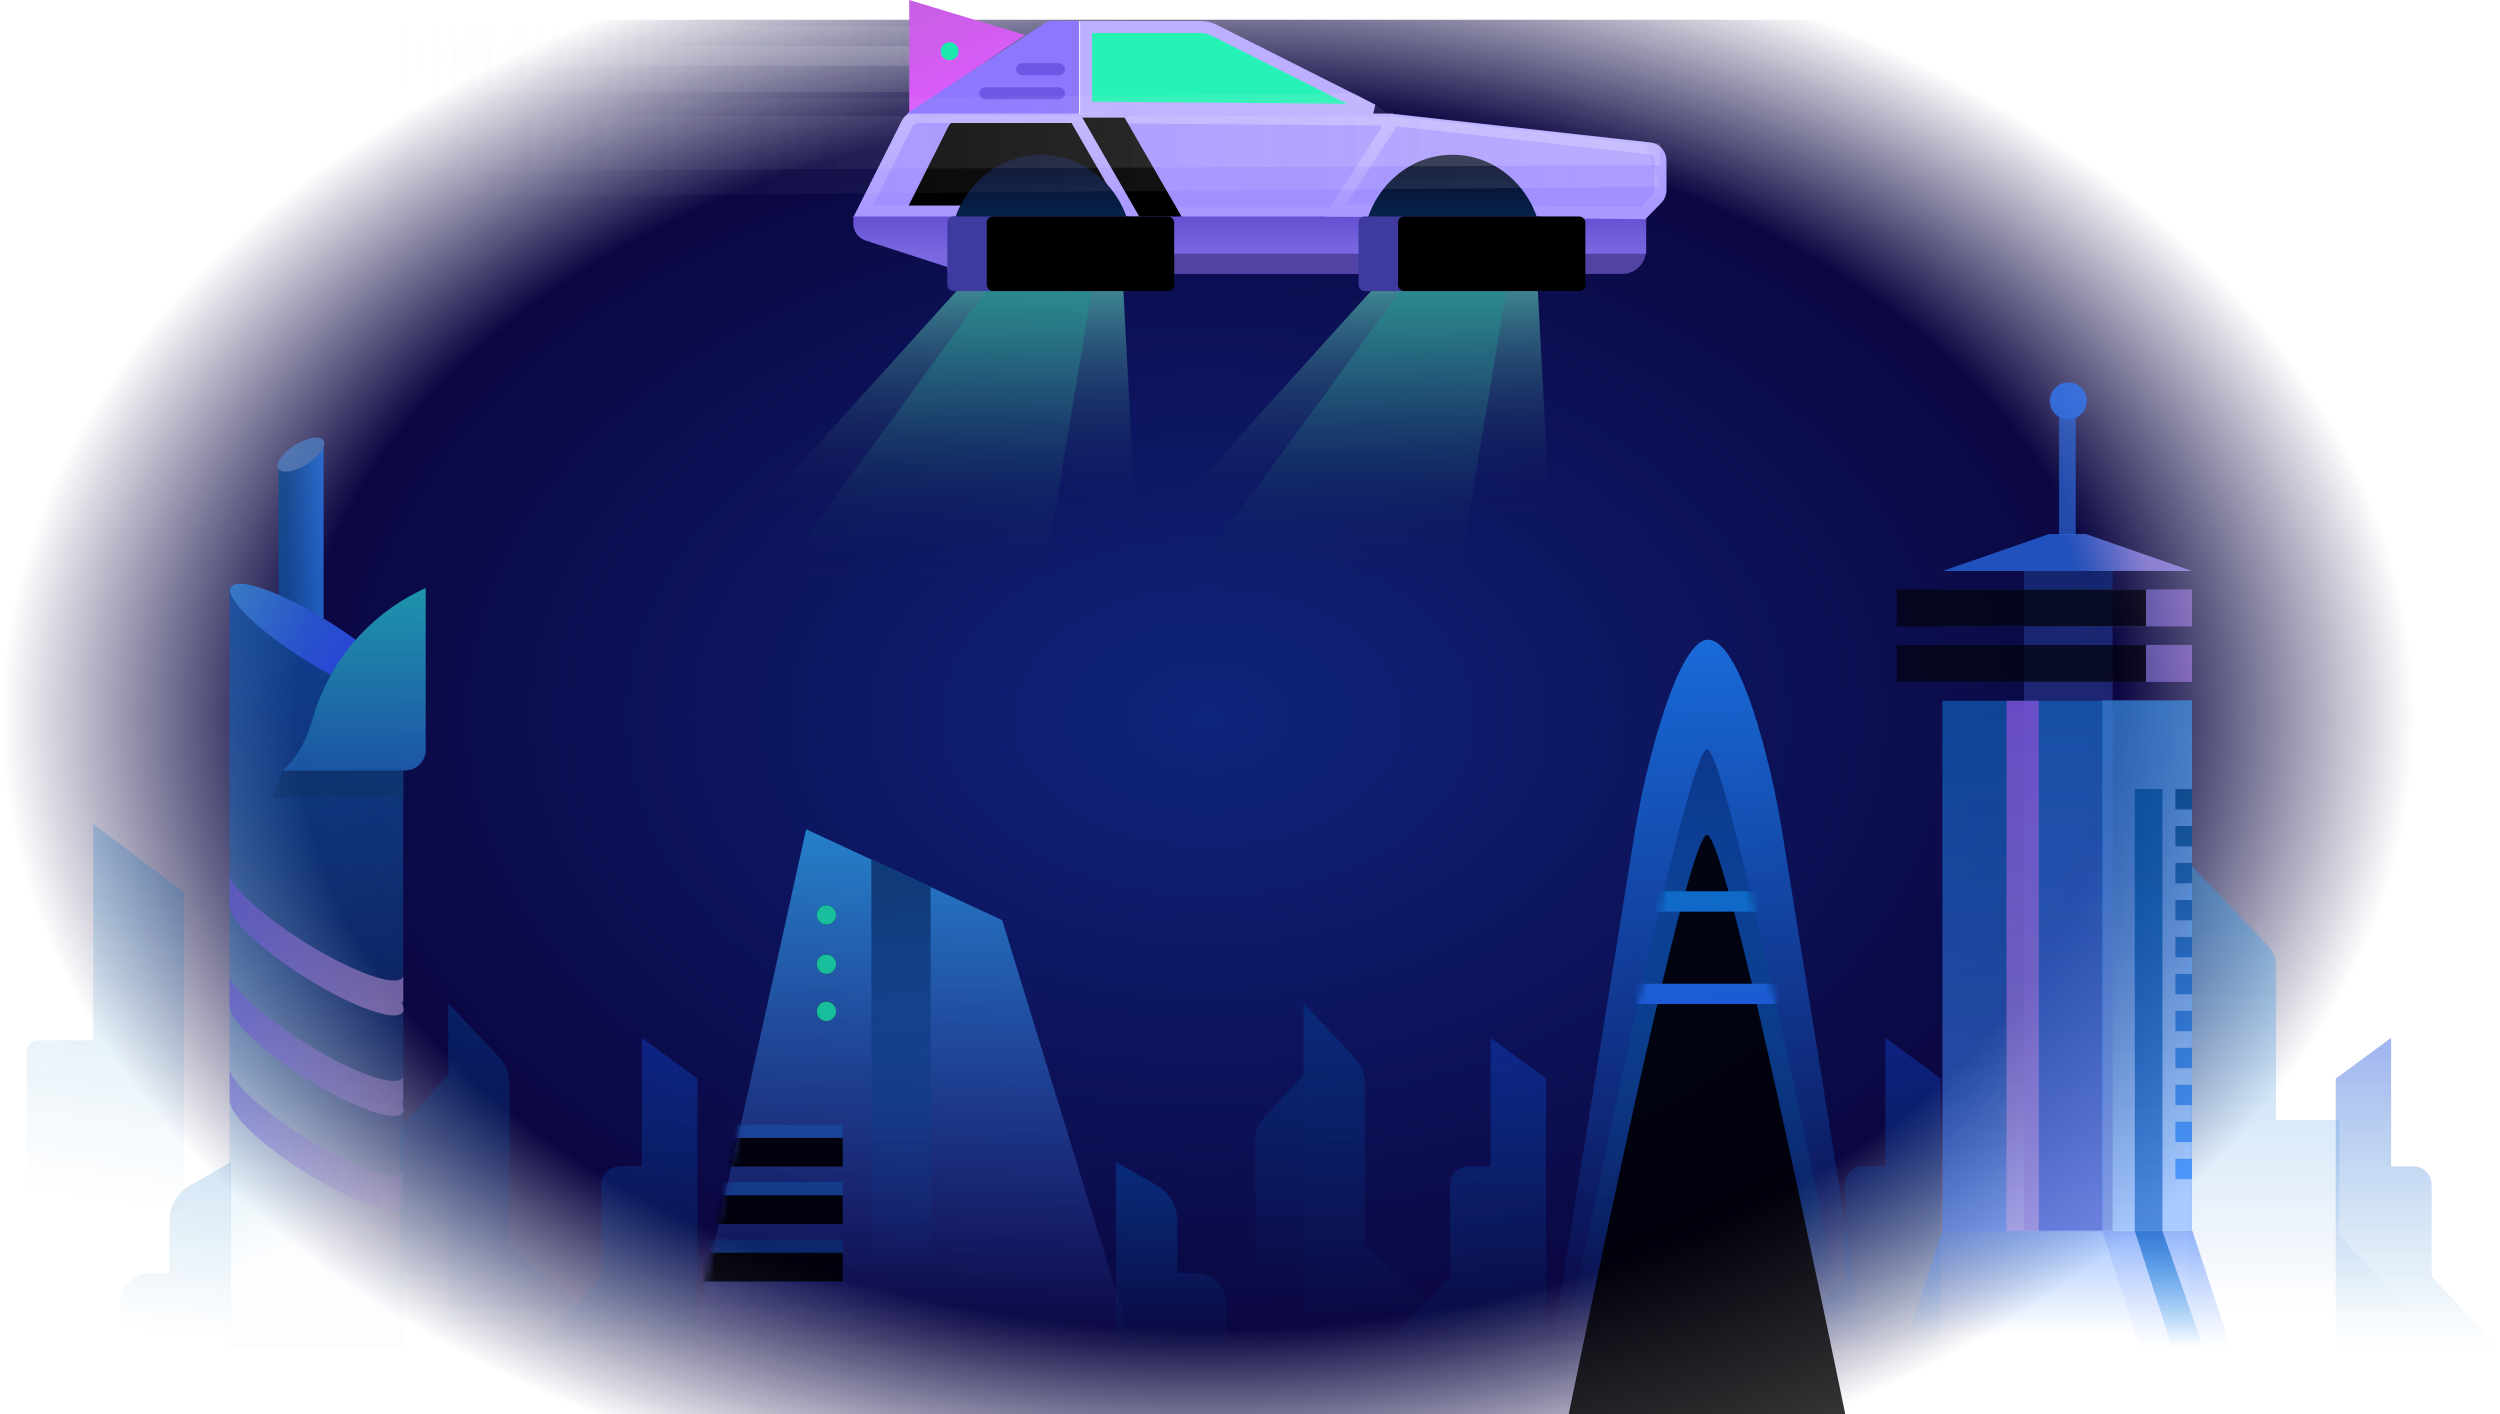 <?xml version="1.0" encoding="UTF-8"?>
<svg width="380px" height="215px" viewBox="0 0 380 215" version="1.1" xmlns="http://www.w3.org/2000/svg" xmlns:xlink="http://www.w3.org/1999/xlink">
    <!-- Generator: Sketch 56.3 (81716) - https://sketch.com -->
    <title>Illustration Look to the future</title>
    <desc>Created with Sketch.</desc>
    <defs>
        <radialGradient cx="51.091%" cy="50%" fx="51.091%" fy="50%" r="86.537%" gradientTransform="translate(0.511,0.5),scale(0.456,1),rotate(180),scale(1,0.67),translate(-0.511,-0.5)" id="radialGradient-1">
            <stop stop-color="#0F247C" offset="0%"></stop>
            <stop stop-color="#0B0742" offset="75.544%"></stop>
            <stop stop-color="#0B0743" stop-opacity="0" offset="100%"></stop>
        </radialGradient>
        <linearGradient x1="50%" y1="-50.839%" x2="50%" y2="93.591%" id="linearGradient-2">
            <stop stop-color="#0056C2" offset="0%"></stop>
            <stop stop-color="#007AC2" stop-opacity="0" offset="100%"></stop>
        </linearGradient>
        <linearGradient x1="55.022%" y1="-92.699%" x2="50%" y2="78.016%" id="linearGradient-3">
            <stop stop-color="#0056C2" offset="0%"></stop>
            <stop stop-color="#007AC2" stop-opacity="0" offset="100%"></stop>
        </linearGradient>
        <linearGradient x1="50%" y1="0%" x2="50%" y2="100%" id="linearGradient-4">
            <stop stop-color="#2B9BE2" offset="0%"></stop>
            <stop stop-color="#4665E6" stop-opacity="0" offset="100%"></stop>
        </linearGradient>
        <polygon id="path-5" points="17.408 0 47.205 13.813 67.099 78.584 -2.84217094e-14 78.584"></polygon>
        <rect id="path-7" x="2.173" y="53.636" width="20.801" height="4.366"></rect>
        <filter x="-4.8%" y="-22.9%" width="109.6%" height="145.8%" filterUnits="objectBoundingBox" id="filter-8">
            <feOffset dx="0" dy="2" in="SourceAlpha" result="shadowOffsetInner1"></feOffset>
            <feComposite in="shadowOffsetInner1" in2="SourceAlpha" operator="arithmetic" k2="-1" k3="1" result="shadowInnerInner1"></feComposite>
            <feColorMatrix values="0 0 0 0 0.004   0 0 0 0 0.205   0 0 0 0 0.457  0 0 0 1 0" type="matrix" in="shadowInnerInner1"></feColorMatrix>
        </filter>
        <rect id="path-9" x="0" y="62.368" width="22.974" height="4.366"></rect>
        <filter x="-4.4%" y="-22.9%" width="108.7%" height="145.8%" filterUnits="objectBoundingBox" id="filter-10">
            <feOffset dx="0" dy="2" in="SourceAlpha" result="shadowOffsetInner1"></feOffset>
            <feComposite in="shadowOffsetInner1" in2="SourceAlpha" operator="arithmetic" k2="-1" k3="1" result="shadowInnerInner1"></feComposite>
            <feColorMatrix values="0 0 0 0 0.017   0 0 0 0 0.116   0 0 0 0 0.306  0 0 0 0.729 0" type="matrix" in="shadowInnerInner1"></feColorMatrix>
        </filter>
        <rect id="path-11" x="4.657" y="44.905" width="18.317" height="4.366"></rect>
        <filter x="-5.5%" y="-22.9%" width="110.9%" height="145.8%" filterUnits="objectBoundingBox" id="filter-12">
            <feOffset dx="0" dy="2" in="SourceAlpha" result="shadowOffsetInner1"></feOffset>
            <feComposite in="shadowOffsetInner1" in2="SourceAlpha" operator="arithmetic" k2="-1" k3="1" result="shadowInnerInner1"></feComposite>
            <feColorMatrix values="0 0 0 0 0.03   0 0 0 0 0.253   0 0 0 0 0.535  0 0 0 1 0" type="matrix" in="shadowInnerInner1"></feColorMatrix>
        </filter>
        <ellipse id="path-13" cx="1.474" cy="8.965" rx="1.474" ry="1.481"></ellipse>
        <filter x="-152.6%" y="-151.9%" width="405.2%" height="403.9%" filterUnits="objectBoundingBox" id="filter-14">
            <feOffset dx="0" dy="0" in="SourceAlpha" result="shadowOffsetOuter1"></feOffset>
            <feGaussianBlur stdDeviation="1.5" in="shadowOffsetOuter1" result="shadowBlurOuter1"></feGaussianBlur>
            <feColorMatrix values="0 0 0 0 0.11   0 0 0 0 0.914   0 0 0 0 0.678  0 0 0 1 0" type="matrix" in="shadowBlurOuter1"></feColorMatrix>
        </filter>
        <ellipse id="path-15" cx="1.474" cy="1.481" rx="1.474" ry="1.481"></ellipse>
        <filter x="-152.6%" y="-151.9%" width="405.2%" height="403.9%" filterUnits="objectBoundingBox" id="filter-16">
            <feOffset dx="0" dy="0" in="SourceAlpha" result="shadowOffsetOuter1"></feOffset>
            <feGaussianBlur stdDeviation="1.5" in="shadowOffsetOuter1" result="shadowBlurOuter1"></feGaussianBlur>
            <feColorMatrix values="0 0 0 0 0.11   0 0 0 0 0.914   0 0 0 0 0.678  0 0 0 1 0" type="matrix" in="shadowBlurOuter1"></feColorMatrix>
        </filter>
        <ellipse id="path-17" cx="1.474" cy="16.137" rx="1.474" ry="1.481"></ellipse>
        <filter x="-152.6%" y="-151.9%" width="405.2%" height="403.9%" filterUnits="objectBoundingBox" id="filter-18">
            <feOffset dx="0" dy="0" in="SourceAlpha" result="shadowOffsetOuter1"></feOffset>
            <feGaussianBlur stdDeviation="1.5" in="shadowOffsetOuter1" result="shadowBlurOuter1"></feGaussianBlur>
            <feColorMatrix values="0 0 0 0 0.11   0 0 0 0 0.914   0 0 0 0 0.678  0 0 0 1 0" type="matrix" in="shadowBlurOuter1"></feColorMatrix>
        </filter>
        <linearGradient x1="50%" y1="8.466%" x2="50%" y2="83.52%" id="linearGradient-19">
            <stop stop-color="#104481" offset="0%"></stop>
            <stop stop-color="#07489F" stop-opacity="0" offset="100%"></stop>
        </linearGradient>
        <linearGradient x1="62.411%" y1="-123.523%" x2="50%" y2="91.88%" id="linearGradient-20">
            <stop stop-color="#0059C2" offset="0%"></stop>
            <stop stop-color="#007AC2" stop-opacity="0" offset="100%"></stop>
        </linearGradient>
        <linearGradient x1="39.407%" y1="-26.604%" x2="39.407%" y2="100%" id="linearGradient-21">
            <stop stop-color="#0065DB" offset="0%"></stop>
            <stop stop-color="#007AC2" stop-opacity="0" offset="100%"></stop>
        </linearGradient>
        <linearGradient x1="100%" y1="27.003%" x2="16.378%" y2="27.003%" id="linearGradient-22">
            <stop stop-color="#2978E7" offset="0%"></stop>
            <stop stop-color="#0F4C99" offset="100%"></stop>
        </linearGradient>
        <linearGradient x1="42.906%" y1="-14.775%" x2="51.085%" y2="85.341%" id="linearGradient-23">
            <stop stop-color="#0C4BAA" offset="0%"></stop>
            <stop stop-color="#1D94D9" stop-opacity="0.019" offset="100%"></stop>
        </linearGradient>
        <linearGradient x1="-36.99%" y1="50%" x2="72.706%" y2="50%" id="linearGradient-24">
            <stop stop-color="#359FC1" offset="0%"></stop>
            <stop stop-color="#2E51FD" offset="100%"></stop>
        </linearGradient>
        <linearGradient x1="86.757%" y1="75.392%" x2="0%" y2="82.17%" id="linearGradient-25">
            <stop stop-color="#B493D5" stop-opacity="0.734" offset="0%"></stop>
            <stop stop-color="#5D52D4" stop-opacity="0.823" offset="100%"></stop>
        </linearGradient>
        <linearGradient x1="86.757%" y1="75.392%" x2="0%" y2="82.17%" id="linearGradient-26">
            <stop stop-color="#B493D5" stop-opacity="0.509" offset="0%"></stop>
            <stop stop-color="#5D52D4" stop-opacity="0.763" offset="100%"></stop>
        </linearGradient>
        <linearGradient x1="86.757%" y1="75.392%" x2="0%" y2="82.17%" id="linearGradient-27">
            <stop stop-color="#B493D5" stop-opacity="0.258" offset="0%"></stop>
            <stop stop-color="#5D52D4" stop-opacity="0.58" offset="100%"></stop>
        </linearGradient>
        <linearGradient x1="50%" y1="0%" x2="50%" y2="100%" id="linearGradient-28">
            <stop stop-color="#23B7C6" offset="0%"></stop>
            <stop stop-color="#2167BC" offset="100%"></stop>
        </linearGradient>
        <linearGradient x1="50%" y1="0%" x2="50%" y2="100%" id="linearGradient-29">
            <stop stop-color="#1045D5" offset="0%"></stop>
            <stop stop-color="#007AC2" stop-opacity="0" offset="100%"></stop>
        </linearGradient>
        <linearGradient x1="68.607%" y1="-188.814%" x2="50%" y2="70.213%" id="linearGradient-30">
            <stop stop-color="#0056C2" offset="0%"></stop>
            <stop stop-color="#007AC2" stop-opacity="0" offset="100%"></stop>
        </linearGradient>
        <linearGradient x1="50%" y1="0%" x2="50%" y2="100%" id="linearGradient-31">
            <stop stop-color="#1C80F7" offset="0%"></stop>
            <stop stop-color="#126AE3" stop-opacity="0.002" offset="100%"></stop>
        </linearGradient>
        <linearGradient x1="50%" y1="0%" x2="50%" y2="94.993%" id="linearGradient-32">
            <stop stop-color="#0B4098" offset="0%"></stop>
            <stop stop-color="#0069A7" stop-opacity="0" offset="100%"></stop>
        </linearGradient>
        <path d="M23.57,16.857 C25.5,16.857 32.702,47.151 45.174,107.739 L1.965,107.739 C14.437,47.151 21.639,16.857 23.57,16.857 Z" id="path-33"></path>
        <filter x="-15.0%" y="-7.2%" width="130.1%" height="114.3%" filterUnits="objectBoundingBox" id="filter-35">
            <feOffset dx="0" dy="13" in="SourceAlpha" result="shadowOffsetInner1"></feOffset>
            <feComposite in="shadowOffsetInner1" in2="SourceAlpha" operator="arithmetic" k2="-1" k3="1" result="shadowInnerInner1"></feComposite>
            <feColorMatrix values="0 0 0 0 0   0 0 0 0 0.252   0 0 0 0 0.533  0 0 0 0 0" type="matrix" in="shadowInnerInner1"></feColorMatrix>
        </filter>
        <linearGradient x1="50%" y1="0%" x2="50%" y2="100%" id="linearGradient-36">
            <stop stop-color="#0E81E3" offset="0%"></stop>
            <stop stop-color="#236DF6" offset="100%"></stop>
        </linearGradient>
        <linearGradient x1="50%" y1="0%" x2="50%" y2="100%" id="linearGradient-37">
            <stop stop-color="#0E81E3" stop-opacity="0.616" offset="0%"></stop>
            <stop stop-color="#236DF6" stop-opacity="0.576" offset="100%"></stop>
        </linearGradient>
        <linearGradient x1="50%" y1="0%" x2="50%" y2="100%" id="linearGradient-38">
            <stop stop-color="#0E81E3" stop-opacity="0.198" offset="0%"></stop>
            <stop stop-color="#236DF6" stop-opacity="0.412" offset="100%"></stop>
        </linearGradient>
        <linearGradient x1="50%" y1="0%" x2="50%" y2="100%" id="linearGradient-39">
            <stop stop-color="#0E81E3" stop-opacity="0.333" offset="0%"></stop>
            <stop stop-color="#236DF6" stop-opacity="0.454" offset="100%"></stop>
        </linearGradient>
        <linearGradient x1="50%" y1="91.732%" x2="50%" y2="-6.614%" id="linearGradient-40">
            <stop stop-color="#0056C2" stop-opacity="0" offset="0%"></stop>
            <stop stop-color="#2AB0FF" offset="100%"></stop>
        </linearGradient>
        <linearGradient x1="50%" y1="-27.987%" x2="50%" y2="100%" id="linearGradient-41">
            <stop stop-color="#4580F7" offset="0%"></stop>
            <stop stop-color="#78A4FF" stop-opacity="0" offset="100%"></stop>
        </linearGradient>
        <linearGradient x1="50%" y1="0%" x2="50%" y2="100%" id="linearGradient-42">
            <stop stop-color="#162D7A" offset="0%"></stop>
            <stop stop-color="#592E8F" offset="100%"></stop>
        </linearGradient>
        <linearGradient x1="50%" y1="0%" x2="50%" y2="100%" id="linearGradient-43">
            <stop stop-color="#42A4FF" stop-opacity="0.746" offset="0%"></stop>
            <stop stop-color="#73A9FF" stop-opacity="0.761" offset="100%"></stop>
        </linearGradient>
        <linearGradient x1="50%" y1="0%" x2="50%" y2="100%" id="linearGradient-44">
            <stop stop-color="#117FE4" stop-opacity="0.612" offset="0%"></stop>
            <stop stop-color="#4B84FF" stop-opacity="0.685" offset="100%"></stop>
        </linearGradient>
        <linearGradient x1="-1.11022302e-14%" y1="50%" x2="100%" y2="50%" id="linearGradient-45">
            <stop stop-color="#0076E7" stop-opacity="0.799" offset="0%"></stop>
            <stop stop-color="#C292FF" stop-opacity="0.853" offset="100%"></stop>
        </linearGradient>
        <rect id="path-46" x="5.894" y="39.895" width="37.89" height="5.619"></rect>
        <filter x="-9.2%" y="-62.3%" width="118.5%" height="224.6%" filterUnits="objectBoundingBox" id="filter-47">
            <feOffset dx="-7" dy="0" in="SourceAlpha" result="shadowOffsetInner1"></feOffset>
            <feComposite in="shadowOffsetInner1" in2="SourceAlpha" operator="arithmetic" k2="-1" k3="1" result="shadowInnerInner1"></feComposite>
            <feColorMatrix values="0 0 0 0 0.686   0 0 0 0 0.627   0 0 0 0 1  0 0 0 1 0" type="matrix" in="shadowInnerInner1"></feColorMatrix>
        </filter>
        <linearGradient x1="-1.11022302e-14%" y1="50%" x2="100%" y2="50%" id="linearGradient-48">
            <stop stop-color="#0076E7" stop-opacity="0.873" offset="0%"></stop>
            <stop stop-color="#C292FF" stop-opacity="0.847" offset="100%"></stop>
        </linearGradient>
        <rect id="path-49" x="5.894" y="31.466" width="37.89" height="5.619"></rect>
        <filter x="-9.2%" y="-62.3%" width="118.5%" height="224.6%" filterUnits="objectBoundingBox" id="filter-50">
            <feOffset dx="-7" dy="0" in="SourceAlpha" result="shadowOffsetInner1"></feOffset>
            <feComposite in="shadowOffsetInner1" in2="SourceAlpha" operator="arithmetic" k2="-1" k3="1" result="shadowInnerInner1"></feComposite>
            <feColorMatrix values="0 0 0 0 0.686   0 0 0 0 0.627   0 0 0 0 1  0 0 0 1 0" type="matrix" in="shadowInnerInner1"></feColorMatrix>
        </filter>
        <linearGradient x1="80.332%" y1="50%" x2="50%" y2="51.1%" id="linearGradient-51">
            <stop stop-color="#AFA0FF" stop-opacity="0.866" offset="0%"></stop>
            <stop stop-color="#2973F4" stop-opacity="0.848" offset="100%"></stop>
        </linearGradient>
        <linearGradient x1="50%" y1="0%" x2="50%" y2="100%" id="linearGradient-52">
            <stop stop-color="#044E96" offset="0%"></stop>
            <stop stop-color="#2481FF" offset="100%"></stop>
        </linearGradient>
        <linearGradient x1="50%" y1="0%" x2="50%" y2="99.828%" id="linearGradient-53">
            <stop stop-color="#085CAD" offset="0%"></stop>
            <stop stop-color="#0357CB" stop-opacity="0.786" offset="100%"></stop>
        </linearGradient>
        <linearGradient x1="50%" y1="-57.883%" x2="50%" y2="90.284%" id="linearGradient-54">
            <stop stop-color="#4683FD" offset="0%"></stop>
            <stop stop-color="#5A9CFF" stop-opacity="0" offset="100%"></stop>
        </linearGradient>
        <linearGradient x1="50%" y1="100%" x2="50%" y2="3.061617e-15%" id="linearGradient-55">
            <stop stop-color="#C8A4EC" stop-opacity="0.558" offset="0%"></stop>
            <stop stop-color="#A95EFA" stop-opacity="0.727" offset="100%"></stop>
        </linearGradient>
        <linearGradient x1="50%" y1="100%" x2="50%" y2="3.061617e-15%" id="linearGradient-56">
            <stop stop-color="#0790E7" stop-opacity="0" offset="0%"></stop>
            <stop stop-color="#0357CB" offset="100%"></stop>
        </linearGradient>
        <linearGradient x1="0%" y1="50%" x2="96.596%" y2="50%" id="linearGradient-57">
            <stop stop-color="#EEEEEE" stop-opacity="0" offset="0%"></stop>
            <stop stop-color="#FFFFFF" offset="100%"></stop>
        </linearGradient>
        <linearGradient x1="0%" y1="50%" x2="96.596%" y2="50%" id="linearGradient-58">
            <stop stop-color="#EEEEEE" stop-opacity="0" offset="0%"></stop>
            <stop stop-color="#FFFFFF" offset="100%"></stop>
        </linearGradient>
        <linearGradient x1="50%" y1="0%" x2="50%" y2="100%" id="linearGradient-59">
            <stop stop-color="#BBAFFF" offset="0%"></stop>
            <stop stop-color="#AA98FF" offset="100%"></stop>
        </linearGradient>
        <linearGradient x1="50%" y1="0%" x2="50%" y2="100%" id="linearGradient-60">
            <stop stop-color="#BBAFFF" offset="0%"></stop>
            <stop stop-color="#AA98FF" offset="100%"></stop>
        </linearGradient>
        <path d="M82.153,16.873 L106.559,16.873 L115.891,33.066 L72.335,33.066 L79.707,18.382 C80.171,17.457 81.118,16.873 82.153,16.873 Z" id="path-61"></path>
        <filter x="-8.0%" y="-21.6%" width="116.1%" height="143.2%" filterUnits="objectBoundingBox" id="filter-62">
            <feOffset dx="7" dy="1" in="SourceAlpha" result="shadowOffsetInner1"></feOffset>
            <feComposite in="shadowOffsetInner1" in2="SourceAlpha" operator="arithmetic" k2="-1" k3="1" result="shadowInnerInner1"></feComposite>
            <feColorMatrix values="0 0 0 0 0.541   0 0 0 0 0.455   0 0 0 0 1  0 0 0 1 0" type="matrix" in="shadowInnerInner1"></feColorMatrix>
        </filter>
        <linearGradient x1="50%" y1="0%" x2="50%" y2="73.616%" id="linearGradient-63">
            <stop stop-color="#6551D2" offset="0%"></stop>
            <stop stop-color="#7A68E1" offset="100%"></stop>
        </linearGradient>
        <linearGradient x1="50%" y1="0%" x2="50%" y2="100%" id="linearGradient-64">
            <stop stop-color="#BBAFFF" offset="0%"></stop>
            <stop stop-color="#AA98FF" offset="100%"></stop>
        </linearGradient>
        <linearGradient x1="0%" y1="-4.863%" x2="50%" y2="98.225%" id="linearGradient-65">
            <stop stop-color="#C65FE0" offset="0%"></stop>
            <stop stop-color="#DD5AFF" offset="100%"></stop>
        </linearGradient>
        <linearGradient x1="50%" y1="142.103%" x2="50%" y2="9.997%" id="linearGradient-66">
            <stop stop-color="#08417C" offset="0%"></stop>
            <stop stop-color="#050C2A" offset="100%"></stop>
        </linearGradient>
        <linearGradient x1="50%" y1="0%" x2="50%" y2="80.372%" id="linearGradient-67">
            <stop stop-color="#71FFD3" offset="0%"></stop>
            <stop stop-color="#0D0B43" stop-opacity="0" offset="100%"></stop>
        </linearGradient>
        <linearGradient x1="50%" y1="2.199%" x2="50%" y2="100%" id="linearGradient-68">
            <stop stop-color="#4AFFC7" offset="0%"></stop>
            <stop stop-color="#0D0B43" stop-opacity="0" offset="100%"></stop>
        </linearGradient>
        <rect id="path-69" x="0" y="0" width="28.481" height="11.339" rx="0.912"></rect>
        <filter x="-10.5%" y="-26.5%" width="121.1%" height="152.9%" filterUnits="objectBoundingBox" id="filter-70">
            <feOffset dx="6" dy="0" in="SourceAlpha" result="shadowOffsetInner1"></feOffset>
            <feComposite in="shadowOffsetInner1" in2="SourceAlpha" operator="arithmetic" k2="-1" k3="1" result="shadowInnerInner1"></feComposite>
            <feColorMatrix values="0 0 0 0 0.156   0 0 0 0 0.143   0 0 0 0 0.465  0 0 0 1 0" type="matrix" in="shadowInnerInner1"></feColorMatrix>
        </filter>
        <linearGradient x1="50%" y1="142.103%" x2="50%" y2="9.997%" id="linearGradient-71">
            <stop stop-color="#08417C" offset="0%"></stop>
            <stop stop-color="#050C2A" offset="100%"></stop>
        </linearGradient>
        <rect id="path-72" x="0" y="0" width="28.481" height="11.339" rx="0.912"></rect>
        <filter x="-10.5%" y="-26.5%" width="121.1%" height="152.9%" filterUnits="objectBoundingBox" id="filter-73">
            <feOffset dx="6" dy="0" in="SourceAlpha" result="shadowOffsetInner1"></feOffset>
            <feComposite in="shadowOffsetInner1" in2="SourceAlpha" operator="arithmetic" k2="-1" k3="1" result="shadowInnerInner1"></feComposite>
            <feColorMatrix values="0 0 0 0 0.156   0 0 0 0 0.143   0 0 0 0 0.465  0 0 0 1 0" type="matrix" in="shadowInnerInner1"></feColorMatrix>
        </filter>
        <linearGradient x1="0%" y1="50%" x2="96.596%" y2="50%" id="linearGradient-74">
            <stop stop-color="#EEEEEE" stop-opacity="0" offset="0%"></stop>
            <stop stop-color="#FFFFFF" offset="100%"></stop>
        </linearGradient>
        <linearGradient x1="0%" y1="50%" x2="96.596%" y2="50%" id="linearGradient-75">
            <stop stop-color="#EEEEEE" stop-opacity="0" offset="0%"></stop>
            <stop stop-color="#FFFFFF" offset="100%"></stop>
        </linearGradient>
    </defs>
    <g id="Page-1" stroke="none" stroke-width="1" fill="none" fill-rule="evenodd">
        <g id="Grakn-Cosmos---Website---Home---Desktop" transform="translate(-1034, -2124)">
            <g id="2nd-Section" transform="translate(-630, 1590)">
                <g id="Look-to-the-future" transform="translate(1109, 534)">
                    <g id="Illustration-Look-to-the-future" transform="translate(501, 0)">
                        <rect id="Rectangle" fill="url(#radialGradient-1)" x="0" y="3" width="465" height="212"></rect>
                        <g id="Group-14" transform="translate(41, 0)">
                            <g id="Group-47" opacity="0.798" transform="translate(0, 58.131)">
                                <g id="Group-11-Copy-3" transform="translate(31.293, 7.213)">
                                    <path d="M69.849,95.216 L77.461,87.17 L77.461,139.871 L49.846,139.871 L68.148,123.88 L68.148,99.491 C68.148,97.901 68.757,96.371 69.849,95.216 Z" id="Rectangle-Copy-7" fill="url(#linearGradient-2)" opacity="0.504" transform="translate(63.654, 113.52) scale(-1, 1) translate(-63.654, -113.52) "></path>
                                    <path d="M43.848,104.483 L49.846,98.066 L49.846,140.094 L28.086,140.094 L42.507,127.342 L42.507,107.881 C42.507,106.619 42.986,105.405 43.848,104.483 Z" id="Rectangle-Copy-87" fill="url(#linearGradient-3)" opacity="0.504"></path>
                                    <path d="M199.849,95.216 L207.461,87.17 L207.461,139.871 L179.846,139.871 L198.148,123.88 L198.148,99.491 C198.148,97.901 198.757,96.371 199.849,95.216 Z" id="Rectangle-Copy-109" fill="url(#linearGradient-2)" opacity="0.504" transform="translate(193.654, 113.52) scale(-1, 1) translate(-193.654, -113.52) "></path>
                                    <path d="M173.848,104.483 L179.846,98.066 L179.846,140.094 L158.086,140.094 L172.507,127.342 L172.507,107.881 C172.507,106.619 172.986,105.405 173.848,104.483 Z" id="Rectangle-Copy-108" fill="url(#linearGradient-3)" opacity="0.504"></path>
                                    <g id="Group-10" transform="translate(86.835, 60.708)">
                                        <g id="Rectangle-+-Rectangle-Copy-5-+-Rectangle-Copy-4-Mask" transform="translate(-0, 0)">
                                            <mask id="mask-6" fill="white">
                                                <use xlink:href="#path-5"></use>
                                            </mask>
                                            <use id="Mask" fill="url(#linearGradient-4)" xlink:href="#path-5"></use>
                                            <g id="Rectangle" mask="url(#mask-6)">
                                                <use fill-opacity="0.694" fill="#1456AA" fill-rule="evenodd" xlink:href="#path-7"></use>
                                                <use fill="black" fill-opacity="1" filter="url(#filter-8)" xlink:href="#path-7"></use>
                                            </g>
                                            <g id="Rectangle-Copy-5" mask="url(#mask-6)">
                                                <use fill-opacity="0.556" fill="#083F86" fill-rule="evenodd" xlink:href="#path-9"></use>
                                                <use fill="black" fill-opacity="1" filter="url(#filter-10)" xlink:href="#path-9"></use>
                                            </g>
                                            <g id="Rectangle-Copy-4" mask="url(#mask-6)">
                                                <use fill="#1B52AD" fill-rule="evenodd" xlink:href="#path-11"></use>
                                                <use fill="black" fill-opacity="1" filter="url(#filter-12)" xlink:href="#path-11"></use>
                                            </g>
                                        </g>
                                        <g id="Group-9" transform="translate(19.016, 11.538)">
                                            <g id="Oval">
                                                <use fill="black" fill-opacity="1" filter="url(#filter-14)" xlink:href="#path-13"></use>
                                                <use fill="#1CE9AD" fill-rule="evenodd" xlink:href="#path-13"></use>
                                            </g>
                                            <g id="Oval-Copy-12">
                                                <use fill="black" fill-opacity="1" filter="url(#filter-16)" xlink:href="#path-15"></use>
                                                <use fill="#1CE9AD" fill-rule="evenodd" xlink:href="#path-15"></use>
                                            </g>
                                            <g id="Oval-Copy-13">
                                                <use fill="black" fill-opacity="1" filter="url(#filter-18)" xlink:href="#path-17"></use>
                                                <use fill="#1CE9AD" fill-rule="evenodd" xlink:href="#path-17"></use>
                                            </g>
                                        </g>
                                        <polygon id="Rectangle" fill="url(#linearGradient-19)" points="27.32 4.544 36.324 8.732 36.324 78.584 27.32 78.584"></polygon>
                                    </g>
                                    <path d="M7.451,128.166 L7.451,120.245 C7.451,118.009 8.651,115.945 10.595,114.839 L16.765,111.327 L16.765,139.704 L7.451,139.704 L7.451,139.548 L-3.55271368e-15,139.548 L-3.55271368e-15,132.832 C-3.86827328e-15,130.255 2.089,128.166 4.666,128.166 L7.451,128.166 Z" id="Combined-Shape" fill="url(#linearGradient-20)" opacity="0.504"></path>
                                    <path d="M158.789,128.136 L158.789,120.216 C158.789,117.979 159.989,115.915 161.933,114.809 L168.103,111.297 L168.103,139.675 L158.789,139.675 L158.789,139.519 L151.338,139.519 L151.338,132.802 C151.338,130.225 153.427,128.136 156.004,128.136 L158.789,128.136 Z" id="Combined-Shape-Copy-11" fill="url(#linearGradient-21)" opacity="0.504" transform="translate(159.72, 125.486) scale(-1, 1) translate(-159.72, -125.486) "></path>
                                    <g id="Rectangle-2" transform="translate(14.748, 0)">
                                        <g id="Group-5" transform="translate(8.364, 0)">
                                            <polygon id="Rectangle" fill="url(#linearGradient-22)" points="0.95 5.627 7.78 1.559 7.78 29 0.95 26.559"></polygon>
                                            <ellipse id="Oval-Copy-9" fill="#4F7EBF" transform="translate(4.346, 3.749) scale(-1, 1) rotate(32) translate(-4.346, -3.749) " cx="4.346" cy="3.749" rx="4.041" ry="1.713"></ellipse>
                                        </g>
                                        <polygon id="Rectangle" fill="url(#linearGradient-23)" points="1.863 23.876 28.252 39.292 28.252 139.704 1.863 139.704"></polygon>
                                        <ellipse id="Oval" fill="url(#linearGradient-24)" transform="translate(15.122, 32.046) rotate(32) translate(-15.122, -32.046) " cx="15.122" cy="32.046" rx="15.387" ry="3.426"></ellipse>
                                        <path d="M1.863,67.786 C2.677,69.99 7.195,74.066 13.211,77.842 C20.482,82.406 27.186,84.802 28.185,83.196 C28.212,83.153 28.234,83.109 28.252,83.062 L28.252,87.003 L28.018,87.003 C28.334,87.635 28.404,88.146 28.185,88.497 C27.186,90.104 20.541,87.744 13.343,83.226 C6.803,79.121 2.056,74.647 1.994,72.659 L1.863,72.659 L1.863,67.786 Z" id="Combined-Shape" fill="url(#linearGradient-25)"></path>
                                        <path d="M1.863,83.066 C2.677,85.27 7.195,89.346 13.211,93.122 C20.482,97.686 27.186,100.083 28.185,98.476 C28.212,98.434 28.234,98.389 28.252,98.342 L28.252,102.283 L28.018,102.283 C28.334,102.915 28.404,103.426 28.185,103.777 C27.186,105.384 20.541,103.024 13.343,98.506 C6.803,94.401 2.056,89.927 1.994,87.939 L1.863,87.939 L1.863,83.066 Z" id="Combined-Shape-Copy-4" fill="url(#linearGradient-26)"></path>
                                        <path d="M1.863,97.411 C2.677,99.615 7.195,103.691 13.211,107.467 C20.482,112.03 27.186,114.427 28.185,112.821 C28.212,112.778 28.234,112.733 28.252,112.686 L28.252,116.628 L28.018,116.628 C28.334,117.26 28.404,117.771 28.185,118.122 C27.186,119.728 20.541,117.369 13.343,112.851 C6.803,108.746 2.056,104.272 1.994,102.283 L1.863,102.283 L1.863,97.411 Z" id="Combined-Shape-Copy-5" fill="url(#linearGradient-27)"></path>
                                        <polygon id="Rectangle" fill="#0D3F70" opacity="0.568" transform="translate(18.338, 53.825) scale(-1, 1) translate(-18.338, -53.825) " points="8.424 51.765 26.741 51.765 28.312 55.886 8.364 55.886"></polygon>
                                        <path d="M30.54,24.572 L31.667,24.012 L31.667,48.655 C31.667,50.373 30.274,51.765 28.556,51.765 L9.935,51.765 C11.871,50.084 13.323,47.677 14.291,44.545 C14.36,44.321 14.428,44.092 14.496,43.856 C16.9,35.461 22.722,28.463 30.54,24.572 Z" id="Rectangle" fill="url(#linearGradient-28)"></path>
                                    </g>
                                </g>
                                <g id="Group-16-Copy-2">
                                    <path d="M239.574,99.629 L247.994,105.81 L247.994,147.11 L223.029,147.11 L233.414,135.872 L233.414,121.955 C233.414,120.409 234.667,119.155 236.213,119.155 L239.574,119.155 L239.574,99.629 Z" id="Rectangle-Copy-28" fill="url(#linearGradient-29)" opacity="0.504"></path>
                                    <path d="M299.574,99.629 L307.994,105.81 L307.994,147.11 L283.029,147.11 L293.414,135.872 L293.414,121.955 C293.414,120.409 294.667,119.155 296.213,119.155 L299.574,119.155 L299.574,99.629 Z" id="Rectangle-Copy-112" fill="url(#linearGradient-29)" opacity="0.504"></path>
                                    <path d="M110.574,99.629 L118.994,105.81 L118.994,147.11 L94.029,147.11 L104.414,135.872 L104.414,121.955 C104.414,120.409 105.667,119.155 107.213,119.155 L110.574,119.155 L110.574,99.629 Z" id="Rectangle-Copy-111" fill="url(#linearGradient-29)" opacity="0.504"></path>
                                    <path d="M384.574,99.629 L392.994,105.81 L392.994,147.11 L368.029,147.11 L378.414,135.872 L378.414,121.955 C378.414,120.409 379.667,119.155 381.213,119.155 L384.574,119.155 L384.574,99.629 Z" id="Rectangle-Copy-110" fill="url(#linearGradient-29)" opacity="0.504" transform="translate(380.512, 123.37) scale(-1, 1) translate(-380.512, -123.37) "></path>
                                    <path d="M27.172,67.109 L41,77.523 L41,147.109 L0,147.109 L17.054,128.174 L17.054,101.688 C17.054,100.76 17.806,100.008 18.734,100.008 L27.172,100.008 L27.172,67.109 Z" id="Rectangle-Copy-89" fill="url(#linearGradient-30)"></path>
                                    <g id="Rectangle" transform="translate(248.892, 38.918)">
                                        <path d="M23.716,0.187 C28.628,0.187 33.315,18.895 34.976,29.213 L47.613,107.739 L0,107.739 L12.638,29.213 C14.299,18.895 19.208,0.187 23.716,0.187 Z" fill="url(#linearGradient-31)"></path>
                                        <mask id="mask-34" fill="white">
                                            <use xlink:href="#path-33"></use>
                                        </mask>
                                        <g id="Mask">
                                            <use fill="url(#linearGradient-32)" fill-rule="evenodd" xlink:href="#path-33"></use>
                                            <use fill="black" fill-opacity="1" filter="url(#filter-35)" xlink:href="#path-33"></use>
                                        </g>
                                        <path d="M14.595,38.43 L33.118,38.43 L33.118,41.521 L14.595,41.521 L14.595,38.43 Z M1.965,52.478 L45.187,52.478 L45.187,55.568 L1.965,55.568 L1.965,52.478 Z" id="Combined-Shape" fill="url(#linearGradient-36)" mask="url(#mask-34)"></path>
                                        <rect id="Rectangle-Copy-30" fill="url(#linearGradient-37)" mask="url(#mask-34)" x="1.965" y="66.526" width="43.222" height="3.09"></rect>
                                        <rect id="Rectangle-Copy-32" fill="url(#linearGradient-38)" mask="url(#mask-34)" x="1.965" y="94.621" width="43.222" height="3.09"></rect>
                                        <rect id="Rectangle-Copy-31" fill="url(#linearGradient-39)" mask="url(#mask-34)" x="1.965" y="80.573" width="43.222" height="3.09"></rect>
                                    </g>
                                    <g id="Group-11-Copy" transform="translate(302.403, 0)">
                                        <path d="M70.48,85.636 L82.399,73.109 L82.399,147.109 L43.399,147.109 L59.622,129.594 L59.622,112.132 L69.246,112.132 L69.246,88.724 C69.246,87.574 69.688,86.469 70.48,85.636 Z" id="Rectangle-Copy-7" fill="url(#linearGradient-40)" opacity="0.504" transform="translate(62.899, 110.109) scale(-1, 1) translate(-62.899, -110.109) "></path>
                                        <g id="Group-10">
                                            <polygon id="Rectangle-Copy-10" fill="url(#linearGradient-41)" points="30.089 128.956 43.841 128.956 49.678 146.656 35.925 146.732"></polygon>
                                            <rect id="Rectangle-Copy-23" fill="url(#linearGradient-42)" x="18.243" y="28.657" width="13.472" height="100.262"></rect>
                                            <rect id="Rectangle" fill="url(#linearGradient-43)" x="30.124" y="48.324" width="13.66" height="80.633"></rect>
                                            <rect id="Rectangle-Copy-22" fill="url(#linearGradient-44)" x="5.844" y="48.386" width="24.418" height="80.633"></rect>
                                            <g id="Rectangle-Copy-24" opacity="0.737">
                                                <use fill="url(#linearGradient-45)" fill-rule="evenodd" xlink:href="#path-46"></use>
                                                <use fill="black" fill-opacity="1" filter="url(#filter-47)" xlink:href="#path-46"></use>
                                            </g>
                                            <g id="Rectangle-Copy-25" opacity="0.737">
                                                <use fill="url(#linearGradient-48)" fill-rule="evenodd" xlink:href="#path-49"></use>
                                                <use fill="black" fill-opacity="1" filter="url(#filter-50)" xlink:href="#path-49"></use>
                                            </g>
                                            <rect id="Rectangle" fill="#3378F2" opacity="0.743" x="23.576" y="4.495" width="2.526" height="18.754"></rect>
                                            <ellipse id="Oval" fill="#3378F2" cx="24.979" cy="2.81" rx="2.807" ry="2.81"></ellipse>
                                            <polygon id="Rectangle-Copy-26" fill="url(#linearGradient-51)" points="22.045 23.038 27.632 23.038 43.784 28.657 5.894 28.657"></polygon>
                                            <path d="M41.258,61.809 L43.784,61.809 L43.784,64.9 L41.258,64.9 L41.258,61.809 Z M41.258,73.047 L43.784,73.047 L43.784,76.138 L41.258,76.138 L41.258,73.047 Z M41.258,67.428 L43.784,67.428 L43.784,70.519 L41.258,70.519 L41.258,67.428 Z M41.258,78.666 L43.784,78.666 L43.784,81.757 L41.258,81.757 L41.258,78.666 Z M41.258,84.285 L43.784,84.285 L43.784,87.376 L41.258,87.376 L41.258,84.285 Z M41.258,89.904 L43.784,89.904 L43.784,92.995 L41.258,92.995 L41.258,89.904 Z M41.258,95.523 L43.784,95.523 L43.784,98.614 L41.258,98.614 L41.258,95.523 Z M41.258,101.142 L43.784,101.142 L43.784,104.233 L41.258,104.233 L41.258,101.142 Z M41.258,106.761 L43.784,106.761 L43.784,109.852 L41.258,109.852 L41.258,106.761 Z M41.258,112.38 L43.784,112.38 L43.784,115.471 L41.258,115.471 L41.258,112.38 Z M41.258,117.999 L43.784,117.999 L43.784,121.09 L41.258,121.09 L41.258,117.999 Z" id="Combined-Shape" fill="url(#linearGradient-52)"></path>
                                            <rect id="Rectangle" fill="url(#linearGradient-53)" x="35.083" y="61.809" width="4.21" height="67.147"></rect>
                                            <polygon id="Rectangle" fill="url(#linearGradient-54)" points="5.836 128.956 30.089 128.956 35.925 146.656 0 146.656"></polygon>
                                            <polygon id="Rectangle" fill="url(#linearGradient-55)" points="15.585 48.386 20.496 48.386 20.496 129.019 15.585 129.019"></polygon>
                                            <polygon id="Rectangle-Copy-11" fill="url(#linearGradient-56)" points="35.083 128.956 39.274 128.956 45.492 146.656 40.757 146.656"></polygon>
                                        </g>
                                    </g>
                                </g>
                            </g>
                            <g id="Group-55" transform="translate(69.369, 0)">
                                <g id="Group-26" transform="translate(1, 0)">
                                    <g id="Group-72" opacity="0.798" transform="translate(0, 4)">
                                        <polygon id="Rectangle" fill="url(#linearGradient-57)" opacity="0.148" points="1.42108547e-13 0 81 0 98.58 9.966 1.42108547e-13 10"></polygon>
                                        <polygon id="Rectangle-Copy-88" fill="url(#linearGradient-58)" opacity="0.214" points="1.42108547e-13 3 81 3 98.58 5.99 1.42108547e-13 6"></polygon>
                                    </g>
                                    <path d="M86.625,37.986 L192.853,37.986 C192.853,40.007 191.214,41.646 189.192,41.646 L86.625,41.646 L86.625,37.986 Z" id="Rectangle" fill="#5143A3"></path>
                                    <path d="M105.467,17.796 L111.484,32.432 L153.452,32.432 L153.452,18.18 L105.467,17.796 Z" id="Rectangle" stroke="url(#linearGradient-59)" stroke-width="1.825" fill="#A190FF"></path>
                                    <g id="Rectangle">
                                        <use fill="#A190FF" fill-rule="evenodd" xlink:href="#path-61"></use>
                                        <use fill="black" fill-opacity="1" filter="url(#filter-62)" xlink:href="#path-61"></use>
                                        <path stroke="url(#linearGradient-60)" stroke-width="1.825" d="M73.814,32.154 L114.312,32.154 L106.032,17.785 L82.153,17.785 C81.463,17.785 80.832,18.174 80.522,18.791 L73.814,32.154 Z" stroke-linejoin="square"></path>
                                    </g>
                                    <path d="M72.335,32.903 L192.853,32.903 L192.853,38.572 L114.073,38.572 L112.753,39.756 L86.625,40.589 L74.228,36.572 C73.099,36.206 72.335,35.155 72.335,33.968 L72.335,32.903 Z" id="Rectangle" fill="url(#linearGradient-63)"></path>
                                    <path d="M145.558,32.005 L192.338,32.401 L194.494,30.207 C194.834,29.86 195.024,29.394 195.024,28.909 L195.024,24.395 C195.024,23.452 194.315,22.659 193.377,22.555 L154.453,18.233 L145.558,32.005 Z" id="Rectangle-Copy-40" stroke="url(#linearGradient-64)" stroke-width="1.825" fill="#A190FF"></path>
                                    <rect id="Rectangle" fill="#E8ECED" x="106.254" y="3.188" width="5.003" height="14.075"></rect>
                                    <path d="M107.719,4.101 L107.719,16.359 L151.274,16.719 L127.168,4.588 C126.531,4.267 125.829,4.101 125.117,4.101 L107.719,4.101 Z" id="Rectangle" stroke="#BDAFFF" stroke-width="1.825" fill="#26F2B5"></path>
                                    <polygon id="Rectangle" fill="url(#linearGradient-65)" points="80.831 0 98.409 5.327 80.831 17.264"></polygon>
                                    <path d="M102.771,3.188 L106.639,3.188 L106.639,17.264 L80.464,17.264 L101.271,3.636 C101.717,3.344 102.238,3.188 102.771,3.188 Z" id="Rectangle" fill="#8C77FF"></path>
                                    <path d="M92.417,14.184 L103.575,14.184" id="Line-4" stroke="#6C56E4" stroke-width="1.825" stroke-linecap="round"></path>
                                    <path d="M97.996,10.523 L103.575,10.523" id="Line-4-Copy" stroke="#6C56E4" stroke-width="1.825" stroke-linecap="round"></path>
                                    <g id="Group-25" transform="translate(49.008, 6.133)">
                                        <path d="M65.714,31.853 C65.714,23.863 59.511,17.386 51.858,17.386 C44.206,17.386 38.003,23.863 38.003,31.853" id="Shape" fill="url(#linearGradient-66)"></path>
                                        <g id="Group-24" transform="translate(0, 37.718)" opacity="0.5">
                                            <polygon id="Rectangle" fill="url(#linearGradient-67)" points="39.36 1.8189894e-12 64.357 1.8189894e-12 66.655 43.008 0.492 43.008"></polygon>
                                            <polygon id="Rectangle-Copy-39" fill="url(#linearGradient-68)" points="43.747 1.8189894e-12 59.624 1.8189894e-12 52.136 45 11 44.838"></polygon>
                                        </g>
                                        <g id="Group-24-Copy" transform="translate(63, 37.718)" opacity="0.5">
                                            <polygon id="Rectangle" fill="url(#linearGradient-67)" points="39.36 1.8189894e-12 64.357 1.8189894e-12 66.655 43.008 0.492 43.008"></polygon>
                                            <polygon id="Rectangle-Copy-39" fill="url(#linearGradient-68)" points="43.747 1.8189894e-12 59.624 1.8189894e-12 52.136 45 11 44.838"></polygon>
                                        </g>
                                        <g id="Group-23" transform="translate(37.618, 26.77)">
                                            <g id="Rectangle">
                                                <use fill="#3E3AA0" fill-rule="evenodd" xlink:href="#path-69"></use>
                                                <use fill="black" fill-opacity="1" filter="url(#filter-70)" xlink:href="#path-69"></use>
                                            </g>
                                        </g>
                                        <ellipse id="Oval" fill="#1CE9AD" cx="37.965" cy="1.645" rx="1.361" ry="1.373"></ellipse>
                                    </g>
                                    <g id="Group-25-Copy" transform="translate(148.509, 23.519)">
                                        <path d="M28.564,14.466 C28.564,6.477 22.446,0 14.9,0 C7.354,0 1.237,6.477 1.237,14.466" id="Shape" fill="url(#linearGradient-71)"></path>
                                        <g id="Group-23" transform="translate(0.618, 9.384)">
                                            <g id="Rectangle">
                                                <use fill="#3E3AA0" fill-rule="evenodd" xlink:href="#path-72"></use>
                                                <use fill="black" fill-opacity="1" filter="url(#filter-73)" xlink:href="#path-72"></use>
                                            </g>
                                        </g>
                                    </g>
                                </g>
                                <g id="Group-72-Copy" opacity="0.75" transform="translate(0, 14)">
                                    <polygon id="Rectangle" fill="url(#linearGradient-74)" opacity="0.148" points="0 1.599 149.676 0.184 155.365 3.664 193.853 8 196 14.4 2.10293588e-12 16"></polygon>
                                    <polygon id="Rectangle-Copy-88" fill="url(#linearGradient-75)" opacity="0.214" points="0 3.664 155.365 3.664 196 7.832 196 11.108 0.631 12"></polygon>
                                </g>
                            </g>
                        </g>
                    </g>
                </g>
            </g>
        </g>
    </g>
</svg>